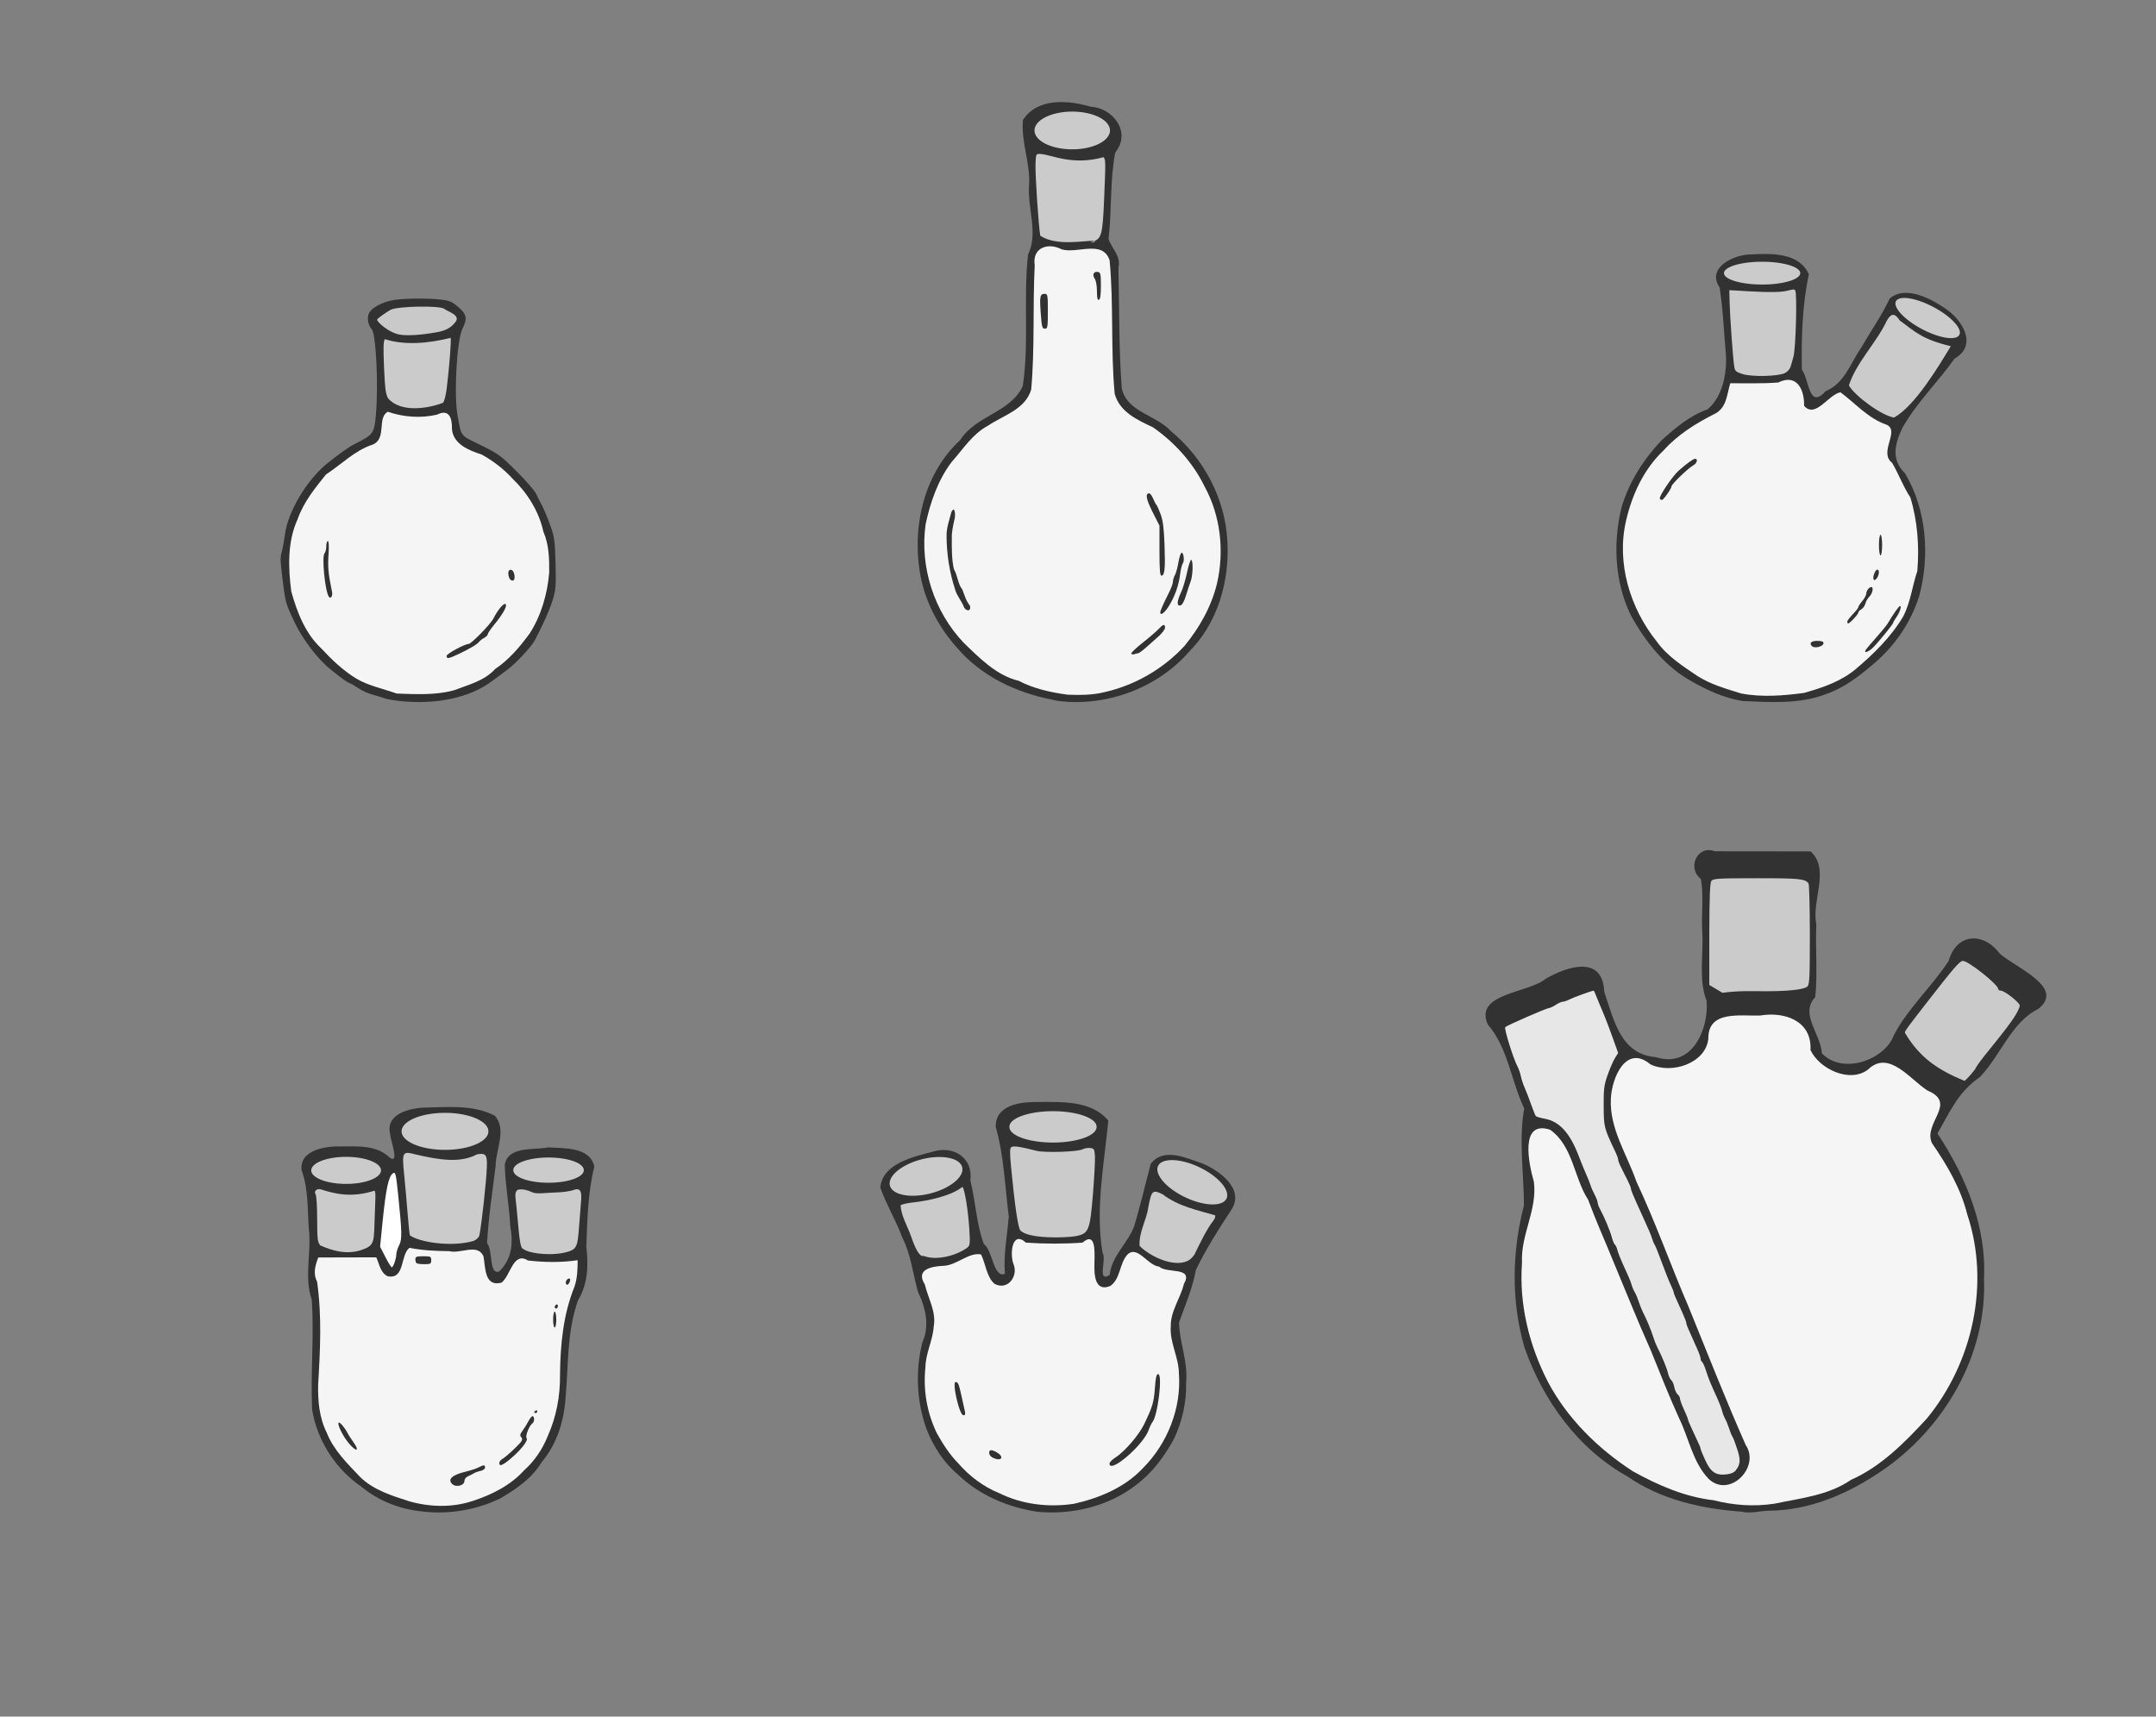 <?xml version="1.0"?>
<svg xmlns:rdf="http://www.w3.org/1999/02/22-rdf-syntax-ns#" xmlns="http://www.w3.org/2000/svg" xmlns:cc="http://creativecommons.org/ns#" xmlns:dc="http://purl.org/dc/elements/1.1/" id="svg2" height="1084.2" width="1361.7" version="1.0">
 <rect width="100%" height="100%" fill="#808080" stroke="none"/>
 <g id="layer1" transform="translate(325.53 32.963)">
  <g id="g6675">
   <g id="g6518" transform="translate(177.26 51.753)">
    <path id="path4790" fill="#323232" d="m-251.09 357.94c-3.78-0.43-8.05-1.25-9.5-1.82-1.44-0.56-4.65-1.54-7.12-2.17-2.48-0.63-6.3-2.36-8.5-3.84-2.2-1.49-4.84-3.02-5.85-3.41-1.89-0.72-3.54-1.91-11.82-8.49-8.01-6.36-17.58-18.85-22.78-29.7-5.33-11.14-5.83-12.79-7.2-23.5-1.94-15.26-2.05-17.4-1.04-20.91 0.57-1.98 1.53-7.19 2.13-11.59 1.97-14.36 13.95-34.35 26.75-44.63 7.62-6.12 13.53-10.29 17.19-12.13 11.82-5.93 12.39-6.71 13.42-18.09 1.69-18.7 0.15-51.38-2.57-54.4-2.33-2.59-3.12-6.92-1.82-10.04 1.33-3.21 7.45-6.69 14.44-8.21 5.81-1.27 21.56-1.54 30.74-0.53 5.73 0.63 7.21 1.25 11.25 4.7 5.33 4.56 5.89 7.35 2.72 13.54-3.61 7.08-5.59 42.08-3.11 55.29 2.51 13.43 1.28 11.87 14.55 18.39 11.19 5.5 12.72 6.62 22.75 16.65 5.92 5.91 11.44 12.26 12.27 14.1 0.83 1.85 1.92 4.03 2.42 4.86 1.62 2.65 4.86 10.32 7.2 17 1.89 5.43 2.33 9.1 2.65 22.32 0.34 14.19 0.16 16.56-1.84 23-1.96 6.33-5.54 14.4-11.19 25.24-2.21 4.25-12.32 15.05-17.74 18.94-2.29 1.65-6.35 4.66-9.01 6.7-14.06 10.76-35.94 15.46-59.39 12.73z"/>
    <path id="path4788" fill="#f5f5f5" d="m-215.71 351.12c9.03-3.42 18.96-5.89 25.69-13.33 8.66-5.79 15.63-14.02 21.76-22.4 7.35-11.48 11.25-25.11 12.35-38.61 0.06-8.66-0.16-17.62-3.68-25.67-2.78-12.76-10.06-24.4-19.42-33.45-5.67-6.21-12.36-11.29-19.59-15.31-7.89-2.51-18.13-6.57-18.75-16.24 0.18-6.43-1.62-12.88-9.39-8.95-10.3 2.42-21.16 1.59-31.12-1.8-6.97 3.78-0.46 16.94-9.54 20.73-11.24 3.63-19.75 12.52-29.49 18.85-7 8.67-14.21 17.6-17.9 28.21-6.52 14.2-6 30.51-4.04 45.67 3.68 13.23 8.85 26.64 19.13 36.17 6.45 6.99 13.42 13.59 21.49 18.62 7.9 4.82 17.32 6.59 26 9.73 11.81 0.38 24 1.11 35.53-1.91l0.97-0.31z"/>
    <path id="path4786" fill="#323232" d="m-220.71 329.52c0-1.32 11.42-7.51 13.86-7.51 1.68 0 13.79-12.39 15.64-16 3-5.86 6.7-10.2 7.78-9.12 1.14 1.14-1.8 6.37-7.47 13.25-2.1 2.56-3.81 5.13-3.81 5.72s-1.02 1.61-2.25 2.27c-1.24 0.66-2.7 1.8-3.25 2.54-1.2 1.59-6.04 4.46-13.28 7.86-6.12 2.87-7.22 3.02-7.22 0.99z"/>
    <path id="path4784" fill="#323232" d="m-295.16 292.09c-2.43-3.92-4.5-25.54-2.63-27.41 0.59-0.59 1.08-2.56 1.08-4.37 0-1.82 0.44-3.3 0.98-3.3 0.63 0 0.78 3.25 0.41 8.75-0.51 7.76-0.1 12.06 2.25 23.38 0.55 2.62-0.97 4.76-2.09 2.95z"/>
    <path id="path4782" fill="#323232" d="m-181.11 280.42c-1.21-3.15-0.68-5.58 1.15-5.23 2.26 0.43 3.12 6.82 0.92 6.82-0.8 0-1.73-0.72-2.07-1.59z"/>
    <path id="path4780" d="m-222.97 169.69c0.76-0.76 1.82-4.94 2.35-9.29 1.76-14.39 2.9-30.56 2.46-31.75-13.2 3.37-28.84 4.97-41.54 0.84-0.96 1.16-1.09 5.36-0.53 17.92 0.59 13.43 1.06 16.96 2.6 19.5 7.93 9.09 24.72 6.55 34.66 2.78z" fill="#cbcbcb"/>
    <path id="path4768" d="m-227.33 125.2c5-0.88 9.08-2.29 12.34-6.72 3.05-4.14-4.71-6.25-7.32-8.19-2.82-2.1-29.22-1.68-33.73 0.65-1.78 0.92-8.59 5.47-8.59 6.29 0 1.36 7.08 7.96 13.92 9.31 6.73 1.33 18.81-0.53 23.38-1.34z" fill="#c9c9c9"/>
    <path id="path4766" fill="#c9c9c9" d="m-248.38 115.44c-0.33-0.86-0.12-2.05 0.47-2.63 1.55-1.56 4.2-0.19 4.2 2.16 0 2.47-3.76 2.84-4.67 0.47z"/>
   </g>
   <g id="g6644" transform="translate(-263.76 -126.29)">
    <path id="path5166" fill="#323232" d="m1038.3 1048.1c-25.3-1.8-51.17-7.6-72.26-22.3-31.17-17.3-53.39-48.17-64.99-81.47-8.49-29.23-7.87-60.4-0.32-89.76-0.07-20.46-3.4-41.34 0.18-61.09-8.19-17.26-10.29-38.43-22.98-53.04-8.91-19.83 25.47-19.67 36.58-28.95 13.93-7.99 36.02-15.07 36.94 8.34 6.24 18.09 10.33 39.37 32.6 41.19 22.85 7.35 33.45-17.61 32.05-35.5-5.4-13.92-1.7-29.83-2.8-44.59-0.5-10.71 1-22.21-0.8-32.44-9-6.95-2.2-21.73 8.7-17.48 20.2 0.03 40.4 0.05 60.6 0.07 12.5 11.34 0.4 31.08 3.6 46.04-0.7 15.23 0.9 31.08-0.7 46-10 10.54 3.5 23.14 4.2 35.53 13.7 13.94 39.9 3.7 45.4-11.36 8.8-17.05 24.1-30.78 34.7-47.08 4.8-17.28 21.7-18.67 32.2-4.62 9.6 8.67 41.9 21.41 24.3 35.01-16.8 8.21-23.9 29.6-36.8 42.97-13.8 9.57-18.8 21.71-26.8 35.66 17.9 27.14 31.1 58.78 29.4 91.91 1.9 48.44-25.5 94.82-65.1 121.56-21 14.2-45.2 24.7-71 24.8-5.6 0.1-11.4 2-16.9 0.6z"/>
    <path id="path5164" fill="#f5f5f5" d="m1058.7 1043.1c16.6-3.5 34.2-5.2 48.6-15.1 19-8.4 33.9-23.6 47.8-38.62 29.1-35.28 40.2-85.38 25.6-129.12-4.1-16.36-12.7-31.05-22.2-44.81-6.1-12.68 16.4-25.24-2.8-33.28-10.8-6.73-24.4-26.16-37.6-13.36-11.4 8.84-30.8-0.24-36.4-12.3 1-18.38-16.2-24.38-31.7-21.8-12.1 0.52-33.1-3.6-32.8 14.6-1.6 15.78-23.46 22.64-36.6 16.25-15.5-12.94-24.51 8.81-24.98 21.89-0.91 18.75 10.27 35.09 16.16 52.22 12.15 25.77 21.52 52.6 32.82 78.76 11.9 29.3 23.4 58.61 36.2 87.57 9.4 13.9-10.1 33.8-23.3 21.5-10.1-10.4-12.5-25.6-18.66-38.18-6.38-13.99-12.18-28.75-18-43.11-8.62-19.27-16.43-38.89-24.55-58.34-4.99-12.26-10.46-24.34-15-36.77-9.03-13.89-9.48-33.86-24-44.22-19.6-6.45-13.41 21.94-10.28 32.86 2.33 17.61-8.48 33.6-7.5 51.22-1.95 25.99 4.51 52.11 16.33 75.09 12.26 23.21 31.72 42.35 53.71 56.55 15.85 8.8 32.75 16.2 51.05 18.3 12.5 3.2 25.2 4.1 38.1 2.2z"/>
    <path id="path5162" fill="#e7e7e7" d="m1034.5 1022c3-3.7 3.2-6.7 0.8-13.8-1.2-3.7-2.5-7.1-3-7.7-0.4-0.54-1.3-2.79-2-4.99s-1.8-4.9-2.5-6c-0.6-1.1-1.5-3.35-1.9-5s-1.7-5.03-2.8-7.5c-4.5-9.77-5.7-12.7-7.3-17.74-0.9-2.88-2.1-5.5-2.6-5.81-0.5-0.32-0.9-1.25-0.9-2.08 0-0.82-1.1-3.83-2.4-6.69-5.7-12.59-6.6-14.72-6.6-15.74 0-0.59-1.2-3.63-2.6-6.76-4.55-9.93-5.41-11.97-5.41-12.73 0-0.4-0.88-2.59-1.96-4.85-1.07-2.26-3.59-8.6-5.6-14.1-2-5.5-3.99-10.45-4.42-11s-1.11-2.13-1.51-3.5c-0.68-2.38-2.45-6.53-6.57-15.5-5.11-11.13-6.94-15.48-6.94-16.49 0-0.62-0.97-3.01-2.15-5.32-5.03-9.85-5.85-11.66-5.85-12.83 0-0.68-0.87-3.06-1.94-5.3-7.04-14.81-7.19-15.37-7.26-28.56-0.06-11.03 0.24-13.37 2.53-19.83 1.43-4.03 3.5-8.79 4.6-10.58l2.01-3.24-3.39-9.43c-3.22-8.94-5.04-13.61-7.97-20.42-0.7-1.65-1.86-4.47-2.56-6.25-0.69-1.79-1.36-3.25-1.48-3.25-1.02 0-12.81 4.25-15.11 5.45-1.61 0.84-3.61 1.54-4.43 1.55-0.83 0-2.85 0.9-4.5 2-1.65 1.09-3.55 1.98-4.22 1.99-1.45 0.01-26.39 10.87-27.66 12.05-0.86 0.8 5.16 20.09 7.79 24.96 0.75 1.37 1.67 4.07 2.06 6 0.38 1.92 1.5 5.3 2.49 7.5 0.98 2.2 2.81 6.92 4.06 10.5 1.26 3.57 2.57 6.83 2.92 7.23 0.34 0.4 3.02 1.19 5.94 1.74 8.97 1.7 15.58 8.96 20.98 23.03 1.8 4.67 4.09 10.3 5.1 12.5 1 2.2 2.16 5.12 2.57 6.5 0.41 1.37 1.58 4.06 2.61 5.98 1.02 1.92 1.86 4.1 1.86 4.85 0 0.74 0.64 2.55 1.43 4.01 2.83 5.25 6.39 13.73 7.49 17.86 0.62 2.32 1.52 4.45 1.99 4.74 0.48 0.3 1.17 1.78 1.53 3.3 0.37 1.51 1.6 4.78 2.74 7.26 4.38 9.56 5.65 12.58 6.33 15 0.38 1.37 1.25 3.4 1.94 4.5 0.68 1.1 1.82 3.8 2.52 6 0.71 2.2 1.87 5.12 2.58 6.5 2.34 4.52 5.23 11.43 6.48 15.5 0.67 2.2 1.81 5.12 2.53 6.5 2.89 5.54 6.25 13.68 6.89 16.68 0.37 1.75 1.27 3.67 2.01 4.28 0.73 0.61 1.61 2.62 1.96 4.47 0.34 1.85 1.29 3.91 2.1 4.59 0.81 0.67 1.48 1.87 1.48 2.66s1.11 3.9 2.51 6.91c1.4 3 2.5 5.76 2.5 6.12s0.9 2.71 2.1 5.22c5.3 11.26 5.9 12.76 5.9 13.46 0 0.4 1.3 3.6 2.9 7.1 3.5 7.6 6.6 9.7 13 9.1 3.1-0.3 5.1-1.1 6.3-2.6z"/>
    <path id="path5156" d="m1185.6 768.76c3.1-6.94 27.5-32.5 28.3-40.48-0.8-2.31-9.7-9.27-12-9.27-0.9 0-1.6-0.44-1.6-0.97 0-2.89-19.4-18.24-22.5-17.81-2 0.28-5.8 4.71-20.8 23.97-13.9 17.82-15.7 20.24-15.7 21.37 9.4 15.8 20.6 23.35 37.6 30.41 0.5 0.01 3.6-3.24 6.7-7.22z" fill="#cbcbcb"/>
    <path id="path5134" fill="#323232" d="m1074.2 727.87c1.2-1.25 2-2.74 1.8-3.32-0.5-1.55-7.5-1.86-10.9-0.48-2.4 1-3.2 0.93-4.7-0.43-2.3-2.12-5.8-2.09-7 0.05-0.8 1.57-1 1.57-2.6 0-2.3-2.3-9.1-2.26-10.4 0.07-0.8 1.32-1.3 1.44-1.9 0.5-1.1-1.62-15.7-2.92-16.6-1.47-0.3 0.57 0.5 2.35 1.8 3.94l2.4 2.9 23 0.26c22.8 0.26 23 0.24 25.1-2.02z"/>
    <path id="path5130" d="m1054.6 719.39c18.3-0.06 24-1.8 25.2-3.03 1.3-1.27 1.5-6.34 1.5-32.68 0-17.14-0.4-31.67-0.8-32.28-2-3.03-5.5-3.39-32.5-3.39-23.8 0-27.6 0.2-28.8 1.58-1 1.23-1.3 8.7-1.4 33.71v32.13l8.3 4.94c11.4-1.4 15.1-0.99 28.5-0.98z" fill="#cbcbcb"/>
   </g>
   <g id="g6536" transform="translate(-326.01 -14.378)">
    <path id="path4896" fill="#323232" d="m665.29 423.38c-22.9-4.43-45.08-14.86-60.4-32.88-10.56-11.74-18.65-26.36-22.28-41.76-6.99-31.31 0.23-67.12 24.34-89.42 9.84-15.53 31.82-17.35 39.5-34.03 4.11-27.43 0.29-55.49 3.31-83.02 6.55-13.4-0.18-28.65 0.6-42.953 1.28-14.382-5.21-28.135-3.78-42.147 9.13-14.205 28.83-12.518 42.93-8.312 13.24 0.556 26 15.557 15.33 28.946-3.41 17.925-2.09 36.366-4.21 54.456 1.93 6.26 8.02 10.84 6.25 17.99 0.54 25.5 0.2 51.05 2.09 76.49 3.42 15.12 21.71 16.71 31.03 26.97 20.78 17.15 34.32 42.58 35.69 69.61 1.38 25.21-6.03 51.39-24.12 69.63-19.95 23-52.04 34.85-82.21 31.24l-2.13-0.36-1.94-0.45z"/>
    <path id="path4894" fill="#f5f5f5" d="m698.29 418.52c19.22-4.37 37.1-14.8 50.38-29.23 9.55-11.67 17.01-24.94 20.54-39.7 4.59-20.34 2.16-42.48-7.93-60.89-7.28-15-19.01-27.95-32.63-37.41-9.86-4.66-20.96-9.63-24.15-21.14-2.62-28.01-0.54-56.32-3.21-84.35-4.38-13.1-20.27-4.03-30.18-6.86-8.45-4.52-18.91-1.36-17.11 10.16-1.35 26.1 0.13 52.35-2.23 78.37-3.79 12.6-17.46 16.19-27.14 22.72-9.94 5.25-15.92 15-23.22 23.16-8.57 11.42-13.39 25.43-16.33 39.24-3.76 26.98 5.35 55.17 24.13 74.87 10.04 9.7 20.73 20.64 34.71 23.97 9.31 4.94 20.31 7.33 30.76 8.74 7.87 0.3 15.93 0.31 23.61-1.65z"/>
    <path id="path4892" fill="#323232" d="m714.97 394.3c-0.29-0.47 2.86-3.52 7-6.78s8.72-7.18 10.17-8.72c3.09-3.27 4.15-3.51 4.15-0.91 0 1.03-1.92 3.56-4.25 5.62-2.34 2.06-5.96 5.26-8.04 7.12s-4.18 3.38-4.67 3.38c-0.48 0-1.55 0.25-2.36 0.56-0.82 0.32-1.72 0.19-2-0.27z"/>
    <path id="path4890" fill="#323232" d="m733.29 368.2c0-1.05 1.86-5.29 5.25-11.98 1.51-2.98 2.75-6.3 2.75-7.38s0.55-2.95 1.23-4.15c0.69-1.2 1.7-4.88 2.25-8.18 0.56-3.3 1.47-6 2.02-6 1.34 0 1.89 5.31 0.7 6.81-0.52 0.65-1.25 3.6-1.62 6.54-0.92 7.23-3.12 13.59-6.88 19.9-2.72 4.56-5.7 6.89-5.7 4.44z"/>
    <path id="path4888" fill="#323232" d="m609.07 364.26c-1.54-3.64-4.3-6.63-5.34-10.5-3.53-10.75-5.31-22.09-5.41-33.4-0.19-5.41 1.76-10.52 3.09-15.67 2.31-4.45 2.65 2.95 1.88 4.82-0.81 3.83-1.76 7.65-1.65 11.6-0.02 6.59-0.14 13.3 1.3 19.76 2.42 4.06 2.4 9.19 5.38 12.97 1.38 3.5 2.27 7.17 4.74 10.06 1.15 4.27-3.12 3.52-3.99 0.36z"/>
    <path id="path4886" fill="#323232" d="m744.29 362.03c0-1.17 0.92-4.01 2.06-6.32 1.13-2.31 2.87-8.03 3.85-12.7 0.98-4.68 2.19-8.28 2.68-8 1.26 0.69 1 9.86-0.37 13.5-0.62 1.65-1.96 5.69-2.97 8.99-1.2 3.89-2.44 6.11-3.55 6.32-1.17 0.23-1.7-0.33-1.7-1.79z"/>
    <path id="path4884" fill="#323232" d="m732.79 329.21v-15.79l-4.38-8.66c-4.06-8.06-4.73-11.75-2.1-11.75 0.59 0 1.69 1.46 2.44 3.25 0.75 1.78 1.69 3.57 2.09 3.98 0.41 0.4 1.62 3.1 2.69 6 1.46 3.94 2.08 8.85 2.46 19.5 0.54 14.87 0.09 19.27-1.97 19.26-0.93 0-1.23-3.95-1.23-15.79z"/>
    <path id="path4882" fill="#323232" d="m657.79 179.08c-0.76-10.65-0.46-12.07 2.55-12.07 1.81 0 1.95 0.77 1.95 11 0 10.12-0.15 11-1.9 11-1.68 0-1.97-1.11-2.6-9.93z"/>
    <path id="path4880" fill="#323232" d="m693.29 165.31c0-3.45-0.59-6.7-1.43-7.89-1.71-2.45-0.6-4.76 2.05-4.25 1.66 0.32 1.88 1.34 1.88 8.77 0 5.83-0.39 8.53-1.25 8.82-0.91 0.3-1.25-1.2-1.25-5.45z"/>
    <path id="path4878" d="m691.67 133.5c1.95 0.89-4.44 1.54-1.31 0.6 5.87-1.76 6.53-4.15 7.48-27.09 1-24.187 0.99-24.642-0.41-26.329-19.52 5.469-32.42-1.413-39.64-2.019-2.99-0.156-3.01-0.136-3.28 5.843-0.31 6.975 1.98 40.665 3 45.795 10.26 6.71 26.71 3.09 34.16 3.2z" fill="#cbcbcb"/>
    <path id="path6534" d="m698.75 63.461a22.498 11.58 0 1 1 -45 0 22.498 11.58 0 1 1 45 0z" transform="matrix(1.059 0 0 1.029 -38.456 -1.482)" fill="#cbcbcb"/>
   </g>
   <g id="g6559" transform="translate(1034.9 -539.2)">
    <path id="path4964" fill="#323232" d="m-259.96 948.99c-11.5-1.94-21.77-6.6-31.83-12.28-16.91-9.22-29.38-25.09-38.55-41.7-10.32-21.09-11.5-46.17-5.84-68.7 4.77-15.84 13.75-29.84 25.03-41.81 8.52-7.81 18.09-15.88 29.21-19.71 9.63-8.11 12.45-23.27 11.51-35.52-1.27-13.8-1.75-27.71-3.91-41.41-8.66-12.75 9.56-21.14 20.12-20.91 12.59-0.78 30.27-1.11 36.23 12.55-4.21 19.71-4.75 40.16-4.41 60.26 4.71 6.02 4.25 25.63 15.05 13.52 11.98-4.99 15.55-17.4 22.32-27.33 6.04-10.43 13.04-20.29 18.12-31.18 9.86-8.47 25.81-0.03 35.07 6.3 10.68 6.99 20.83 23.19 5.89 31.66-10.56 14.88-23.94 27.84-32.97 43.74-4.79 10.37-7.3 19.86 1.72 28.77 13.61 23.07 15.76 51.83 8.93 77.44-5.26 16.68-15.42 31.59-28.84 42.85-9.38 8.07-18.72 15.2-30.42 19.25-16.56 6.27-35.07 4.99-52.43 4.21z"/>
    <path id="path4962" fill="#f5f5f5" d="m-221.03 943.89c11.63-3.32 23.39-7.21 32.79-15.17 11.37-9.61 22.3-20.36 29.93-33.25 4.56-8.95 5.68-19.15 8.84-28.6 1.3-15.54 0.15-31.53-4.42-46.47-4.59-6.97-7.32-14.74-11.56-21.9-8.67-6.74 5.33-20.22-3.56-24.06-11.42-3.88-19.57-13.43-29-20.43-7.58 1.3-15.76 16.81-22.97 8.55 0.22-10.44-4.68-20.51-16.34-14.74-10.08 0.8-20.2 0.42-30.3 0.48-2.27 7.43-2.17 15.93-10.51 19.67-11.59 5.9-22.88 12.98-31.66 22.79-12.38 11.76-19.82 27.75-23.61 44.21-6.28 26.75 2.49 55.49 19.44 76.57 6.62 9.22 16.51 15.54 25.81 21.79 8.42 5.29 17.9 7.96 27.34 10.88 12.96 2.54 26.77 1.42 39.78-0.32z"/>
    <path id="path4960" fill="#323232" d="m-182.08 916.76c0.41-0.69 3.41-4.24 6.66-7.89s6.42-7.5 7.06-8.57c3.82-6.44 7.24-11.29 7.96-11.29 1.18 0-0.16 4.04-2.4 7.2-1.05 1.49-1.91 3-1.91 3.36 0 0.82-9.15 12.08-12.76 15.68-2.78 2.79-6.02 3.84-4.61 1.51z"/>
    <path id="path4958" fill="#323232" d="m-216.05 914.34c-1.88-1.89-0.44-3.33 3.34-3.33 2.75 0 4 0.43 4 1.39 0 2.15-5.64 3.64-7.34 1.94z"/>
    <path id="path4956" fill="#323232" d="m-193.71 899.01c0-0.91 0.72-1.83 5.54-7.09 0.8-0.87 1.46-1.93 1.46-2.35 0-0.43 1.12-2.11 2.5-3.75 1.37-1.63 2.5-3.74 2.5-4.69 0-1.79 1.81-4.12 3.2-4.12 1.56 0 0.77 4.03-1.18 5.97-1.08 1.09-2.26 3.12-2.61 4.53-0.36 1.4-1.49 3-2.53 3.56-1.04 0.55-1.88 1.47-1.88 2.05 0 1.08-5.42 6.89-6.43 6.89-0.31 0-0.57-0.45-0.57-1z"/>
    <path id="path4954" fill="#323232" d="m-177.07 872.24c-0.84-1.36 0.98-6.23 2.33-6.23 1.46 0 1.27 3.28-0.32 5.46-0.86 1.16-1.59 1.45-2.01 0.77z"/>
    <path id="path4952" fill="#323232" d="m-173.71 850.51c0-3.67 0.43-6.5 1-6.5 0.56 0 1 2.83 1 6.5 0 3.66-0.44 6.5-1 6.5-0.57 0-1-2.84-1-6.5z"/>
    <path id="path4950" fill="#323232" d="m-312.1 821.19c-0.77-1.24 7.86-14.1 11.8-17.6 5.33-4.73 9.29-7.58 10.49-7.58 1.96 0 1.15 2.89-1.15 4.13-3.06 1.63-13.75 11.91-13.75 13.21 0 1.43-5.08 8.66-6.08 8.66-0.44 0-1.03-0.37-1.31-0.82z"/>
    <path id="path4948" d="m-128.3 724.91c-18.4-4.44-22.5-9.12-32.37-16.33-2.89-4.68-5.43-4.62-8.06 0.18-6.6 14.08-19.11 26.08-23.98 40.89 3.63 6.53 20.87 19.34 28.62 20.29 13.48-7.66 28.16-32.59 35.79-45.03z" fill="#cbcbcb"/>
    <path id="path4936" d="m-233.21 741.92c1.81-0.88 3.28-2.57 3.81-4.42 0.47-1.65 1.24-4.34 1.7-5.99 1.5-5.3 2.4-40.3 1.09-41.88-1-1.2-2.38-0.17-6.68 0.57-6.67 1.15-22.83-0.02-28.79-0.35l-6.13-0.34 0.19 8c0.21 8.71 2.1 35.04 2.9 40.23 0.43 2.83 1.08 3.42 5.2 4.74 5.83 1.87 22.35 1.52 26.71-0.56z" fill="#cbcbcb"/>
    <path id="path6554" d="m-223.42 678.75a24.08 7.199 0 1 1 -48.17 0 24.08 7.199 0 1 1 48.17 0z" fill="#cbcbcb"/>
    <path id="path6556" d="m-109.23 685.95a24.08 11.419 0 1 1 -48.16 0 24.08 11.419 0 1 1 48.16 0z" transform="matrix(.845 .382 0 .765 -30.297 233.28)" fill="#cbcbcb"/>
   </g>
   <g id="g6602" transform="translate(-195.48 -48.519)">
    <path id="path5050" fill="#323232" d="m134.79 969.97c-13.39-1.65-26.12-6.74-36.524-15.36-16.28-11.07-27.999-29.21-31.165-48.66-1.121-23.14 1.362-46.38-0.241-69.47-4.973-14.44-0.122-29.78-1.845-44.63-0.906-12.48-0.212-25.4-4.608-37.25-1.366-12.84 15.333-15.26 24.961-14.96 10.491-0.06 22.462-0.9 30.562 6.95 6.72 4.92 0.59-11.07 0.43-14.67-3.1-12.8 12.19-16.52 21.87-16.81 14.7-0.32 30.78-1.92 44.24 5.14 7.74 8.56 0.54 21.47 0.51 31.7-2 16.22-4.5 32.43-5.42 48.75 3.82 4.19 1.05 20.8 7.86 17.76 7.95-7.91 8.74-18 6.8-28.49-0.64-12.98-3.19-25.84-3.48-38.8 2.22-11.93 18.31-9.1 27.55-10.93 10.02 0.63 26.43-0.33 29.01 12.17-4.08 16.42-4.43 33.71-5.04 50.63 1.43 11.68 0.95 23.51-5.25 33.84-7.05 19.72-6.01 40.77-7.84 61.29-0.95 14.77-5.45 29.46-15.11 40.88-6.03 10.17-16.14 17.03-26.17 22.9-15.71 7.64-33.81 10.44-51.1 8.02z"/>
    <path id="path5048" fill="#f5f5f5" d="m168.74 963.49c12.01-3.95 23.71-9.83 32.28-19.33 6.54-5.88 11.48-13.16 14.76-21.31 5.59-12.32 8.06-25.81 7.87-39.31 0.22-18.79 2.02-37.83 9.16-55.39 1.81-5.37 1.94-11.04 1.98-16.65-10.36 1.55-20.96 1.35-31.34 0.2-9.52-5.98-11.01 9.75-16.78 13.99-10.94 2.83-10-9.74-11.38-16.67-3.68-8.38-14.55-1.36-21.56-3.23-8.43-0.09-16.95-0.45-25.19-2.1-5.89 4.54-2.71 20.1-13.69 17.95-4.63-2.1-5.32-7.75-7.26-11.95-12.198 0.03-24.399 0.06-36.6 0.09-1.946 4.89-3.456 10.18-0.791 15.19 3.091 21.45 2.002 43.24 0.708 64.79-0.279 10.52 0.665 21.31 5.461 30.83 4.336 10.96 13.118 19.51 21.108 27.92 8.374 8.18 20.034 11.75 30.934 15.27 13.12 3.71 27.32 4.08 40.33-0.29z"/>
    <path id="path5046" fill="#323232" d="m155.49 952.81c-2.98-2.98 0.11-5.74 8.69-7.79 2.97-0.71 6.57-1.9 8-2.64 3.33-1.74 4.11-1.72 4.11 0.11 0 0.81-1.24 1.74-2.75 2.06-1.52 0.31-3.43 1-4.25 1.52-0.83 0.52-2.52 1.38-3.75 1.91-1.24 0.54-2.25 1.84-2.25 2.89 0 3-5.41 4.33-7.8 1.94z"/>
    <path id="path5044" fill="#323232" d="m185.29 939.54c0-0.81 0.91-1.95 2.03-2.55 1.11-0.6 4.55-3.53 7.63-6.52 4.8-4.65 5.42-5.65 4.32-6.99-1.08-1.3-0.96-2.01 0.7-4.27 1.1-1.49 2.76-4.17 3.69-5.95 0.92-1.79 2.12-3.25 2.65-3.25 1.29 0 1.26 3.7-0.03 4.5-1.96 1.21-4.79 8.3-3.73 9.36 1.29 1.29-3.57 7.53-10.18 13.07-5.13 4.29-7.08 5.01-7.08 2.6z"/>
    <path id="path5042" fill="#323232" d="m89.957 926.76c-3.631-4.46-7.11-11.65-6.116-12.64 0.636-0.64 3.958 3.21 5.515 6.39 0.54 1.1 2.094 3.52 3.455 5.39 4.702 6.46 2.297 7.18-2.854 0.86z"/>
    <path id="path5040" fill="#323232" d="m207.29 907.56c0-0.24 0.45-0.72 1-1.05 0.55-0.34 1-0.15 1 0.44 0 0.58-0.45 1.06-1 1.06s-1-0.2-1-0.45z"/>
    <path id="path5038" fill="#323232" d="m219.29 849.01c0-2.75 0.45-5 1-5s1 2.25 1 5-0.45 5-1 5-1-2.25-1-5z"/>
    <path id="path5036" fill="#323232" d="m220.29 841.06c0-0.51 0.45-1.22 1-1.55 0.55-0.34 1 0.08 1 0.94 0 0.85-0.45 1.56-1 1.56s-1-0.43-1-0.95z"/>
    <path id="path5034" fill="#323232" d="m227.29 825.56c0-1.5 1.79-3.09 2.59-2.3 0.69 0.7-0.69 3.75-1.7 3.75-0.49 0-0.89-0.65-0.89-1.45z"/>
    <path id="path5032" fill="#323232" d="m132.95 813.34c-0.36-0.37-0.66-1.49-0.66-2.5 0-1.53 0.81-1.83 5-1.83 4.66 0 5 0.16 5 2.5 0 2.28-0.38 2.5-4.34 2.5-2.38 0-4.63-0.3-5-0.67z"/>
    <path id="path5030" fill="#fff" d="m119.19 812.86c0.6-1.74 1.1-4.11 1.1-5.27s0.8-3.68 1.78-5.6c1.91-3.73 1.81-8.17-0.77-32.98-1.25-12.01-1.59-13.39-3.07-12.47-2.82 1.74-4.56 9.78-6.65 30.7l-1.57 15.74 3.34 6.51c1.84 3.58 3.66 6.52 4.04 6.52 0.39 0 1.19-1.42 1.8-3.15z"/>
    <path id="path5028" d="m232.8 804c2.12-2.57 2.09-6.1 2.51-9.24 0.56-7.37 1.24-14.73 1.75-22.1-0.04-1.88 0.25-4.17-1.21-5.6-1.88-1.1-3.92 0.5-5.85 0.67-6.11 1.22-9.14 0.81-15.34 1.33-2.15 0.19-7.2 0.53-8.9-0.63-2.56-1.1-5.43-1.99-8.24-1.55-2.16 0.51-2.16 3.2-2.02 4.96 0.92 7.75 1.48 15.55 2.29 23.31 0.43 2.87 0.58 5.86 1.67 8.56 3.03 2.51 7.11 3.06 10.88 3.59 6.29 0.63 12.81 0.59 18.89-1.32 1.28-0.45 2.58-1.02 3.57-1.98z" fill="#cbcbcb"/>
    <path id="path5022" d="m97.92 805.16c9.35-3.19 8.01-4.75 8.81-23.97 0.56-13.59 0.5-14.23-1.23-13.3-13.928 4.17-23.919 1.74-32.928-1.14-2.7-0.66-4.553 1.22-3.244 3.29 0.51 0.81 0.934 7.83 0.942 15.6 0.014 12.49 0.242 14.42 1.951 16.5 7.184 3.22 16.302 6.04 25.699 3.02z" fill="#cbcbcb"/>
    <path id="path5008" d="m169.02 799.34c1.94-0.81 3.42-2.25 3.7-3.59 1.42-6.82 4.36-33.64 4.72-43.06 0.29-7.81-0.6-8.99-6.15-8.08-10.67 5.76-24.22 3.54-39.05 0.03-8.13-2.14-8.46-1.55-7.05 12.52 0.62 6.24 1.58 16.97 2.12 23.85 0.54 6.87 1.22 13.53 1.51 14.79 6.1 4.46 26.52 7.52 40.2 3.54z" fill="#cbcbcb"/>
    <path id="path4966" fill="#323232" d="m180.09 729.81c1.86-1.87 1.42-4.54-1.03-6.25-3.32-2.33-3.77-1.97-3.77 2.95 0 3.66 0.33 4.5 1.8 4.5 0.99 0 2.34-0.54 3-1.2z"/>
    <path id="path6596" d="m75.505 758.88a21.123 7.191 0 1 1 -42.247 0 21.123 7.191 0 1 1 42.247 0z" transform="matrix(1.043 0 0 1.188 31.843 -146.78)" fill="#cbcbcb"/>
    <path id="path6598" d="m178.43 730.12a27.416 11.685 0 1 1 -54.84 0 27.416 11.685 0 1 1 54.84 0z" fill="#cbcbcb"/>
    <path id="path6600" d="m238.65 754.61a22.247 7.865 0 1 1 -44.49 0 22.247 7.865 0 1 1 44.49 0z" fill="#cbcbcb"/>
   </g>
   <g id="g6662" transform="translate(-219.08 -57.083)">
    <path id="path5112" fill="#323232" d="m548.79 978.96c-18.59-2.84-36.72-10.4-50.34-23.61-8.9-7.46-15.59-17.92-19.8-28.83-6.2-17.29-7.06-36.75-2.55-54.53 4.76-10.34 2.05-22.05-2.73-31.81-3.29-11.54-4.4-23.63-9.97-34.48-3.95-10.78-10.04-20.69-13.84-31.43 1.26-15.2 20.68-19.49 33-22.7 13.06-4.18 25.73 3.66 23.86 18.17 3.33 13.23 3.73 27.14 8.47 40.02 5.85 4.41 6.01 21.77 13.36 18.9-1.02-12.34 1.49-24.31 2.43-36.22-2.42-18.91-3.01-38.17-8.24-56.59-0.2-13.98 15.6-15.79 26.3-15.69 15.28-0.06 34.01-1.17 44.81 11.73-2.65 27.68-8.27 55.68-3.66 83.42 2.88 3.85-3.85 19.2 4.53 14.07 1.3-11.98 10.98-19.59 15.24-30.18 4.1-13.19 7.13-26.71 10.68-40 8.25-10.72 22.53-3.58 32.72-0.22 11.03 4.68 27.15 16.45 17.87 29.75-7.96 12.11-15.82 24.47-22.09 37.51-2.06 11.55-6.78 22.23-10.64 33.2 0.27 12.47 5.8 25.03 4.47 38.01 0.35 12.14-2.45 24.29-7.49 35.12-6.05 11.26-13.83 21.81-24.22 29.54-17.41 13.49-40.45 18.91-62.17 16.85z"/>
    <path id="path5110" fill="#f5f5f5" d="m571.79 973.92c16.18-3.64 32.26-10.32 43.75-22.66 15.46-15.56 24.3-37.98 22.57-59.91-0.13-10.18-5.87-19.3-5.12-29.49-0.19-9.69 6.1-17.71 8.31-26.84 6.3-11.08-10.74-6.3-15.67-10.92-7.19-0.64-13.52-13.53-19.85-7.77-5.42 5.78-4.32 15.45-11.07 20.07-10.87 4.17-10.05-9.68-9.88-16.56 0.06-5.8 0.6-17.99-7.58-10.88-11.86 0.86-23.86 0.8-35.73 0.02-8.83-8.07-10.24 7.21-7.92 13.36 3.37 7.8-3.71 17.22-12.02 12.59-4.93-4.45-5.49-12.49-8.4-18.5-7.64-1.58-15.35 6.85-23.67 7.18-7.38 0.28-17.96 2.18-11.86 11.75 2.09 8.93 7.36 17.16 5.61 26.75-0.62 8.79-5.13 16.8-5.24 25.71-1.5 14.23 1.01 28.79 7.27 41.6 3.67 6.56 7.86 13.17 13.26 18.69 7.17 8.25 15.97 15 26.15 19.1 14.47 7.19 31.2 9.08 47.09 6.71z"/>
    <path id="path5108" fill="#323232" d="m594.29 948.52c0-0.82 1.72-2.58 3.83-3.91 5.72-3.61 14.78-14.14 18.09-21.02 5.27-10.97 6.12-13.84 6.75-22.76 0.47-6.67 0.97-8.82 2.05-8.82 2.97 0-0.17 26.21-3.65 30.4-0.59 0.72-1.64 2.92-2.33 4.89-3.34 9.58-24.74 27.94-24.74 21.22z"/>
    <path id="path5106" fill="#323232" d="m520.54 944.78c-1.24-0.59-2.25-1.91-2.25-2.93 0-2.13 1.22-2.32 4.31-0.7 5.64 2.97 3.69 6.41-2.06 3.63z"/>
    <path id="path5104" fill="#323232" d="m498.97 912.26c-2.33-7.9-3.24-15.25-1.88-15.25 1.58 0 2.01 1.02 3.8 9.13 0.89 4.05 1.85 8.38 2.13 9.62 0.33 1.51 0.03 2.25-0.93 2.25-0.87 0-2.08-2.23-3.12-5.75z"/>
    <path id="path5102" d="m645.5 819.3c1.53-1.47 2.79-3.06 2.79-3.53 3.58-7.18 7.01-14.71 11.9-21.15 0.72-0.87 1.09-2.19 0.81-2.92-10.88-3.21-23.11-5.54-33.17-13.29-6.28-3.05-7-2.42-8.97 7.88-1.09 8.46-6.15 16.03-5.56 24.74 6.64 6.84 23.65 14.96 32.2 8.27z" fill="#cbcbcb"/>
    <path id="path5092" d="m504.58 812.06c1.57-1.27 1.72-2.59 1.21-11-0.73-12.16-2.92-25.87-4.37-27.32-7.17 5.74-21.45 8.73-30.9 9.81-3.96 0.39-7.64 1.24-8.17 1.88 0.33 6.56 4.41 13.24 6.62 19.57 2.99 8.87 5.75 13.16 7.91 12.33 7.56 3.13 20.39 0.14 27.7-5.27z" fill="#cbcbcb"/>
    <path id="path5082" d="m572.99 804.87c8.19-1.56 8.99-3.54 10.86-26.75 0.85-10.51 1.41-21.25 1.24-23.86-0.28-4.33-0.54-4.78-3-5.07-1.49-0.17-3.66 0.2-4.83 0.83-3.03 1.62-23.79 2.29-29.1 0.94-10.67-2.73-14.92-3.31-16.04-2.19-0.8 0.8-0.8 4.16 0 12.42 2.29 23.57 4.2 36.97 5.66 39.81 4.48 5.75 28.83 5.02 35.21 3.87z" fill="#cbcbcb"/>
    <path id="path6624" d="m586.14 735.85a27.532 9.784 0 1 1 -55.06 0 27.532 9.784 0 1 1 55.06 0z" fill="#cbcbcb"/>
    <path id="path6626" d="m503.77 754.06a24.574 11.605 0 1 1 -49.15 0 24.574 11.605 0 1 1 49.15 0z" transform="matrix(.935 -.182 0 .982 30.377 113.85)" fill="#cbcbcb"/>
    <path id="path6628" d="m675.34 741.09a26.167 13.197 0 1 1 -52.34 0 26.167 13.197 0 1 1 52.34 0z" transform="matrix(.843 .312 0 .862 99.334 -70.521)" fill="#cbcbcb"/>
   </g>
  </g>
 </g>
</svg>
